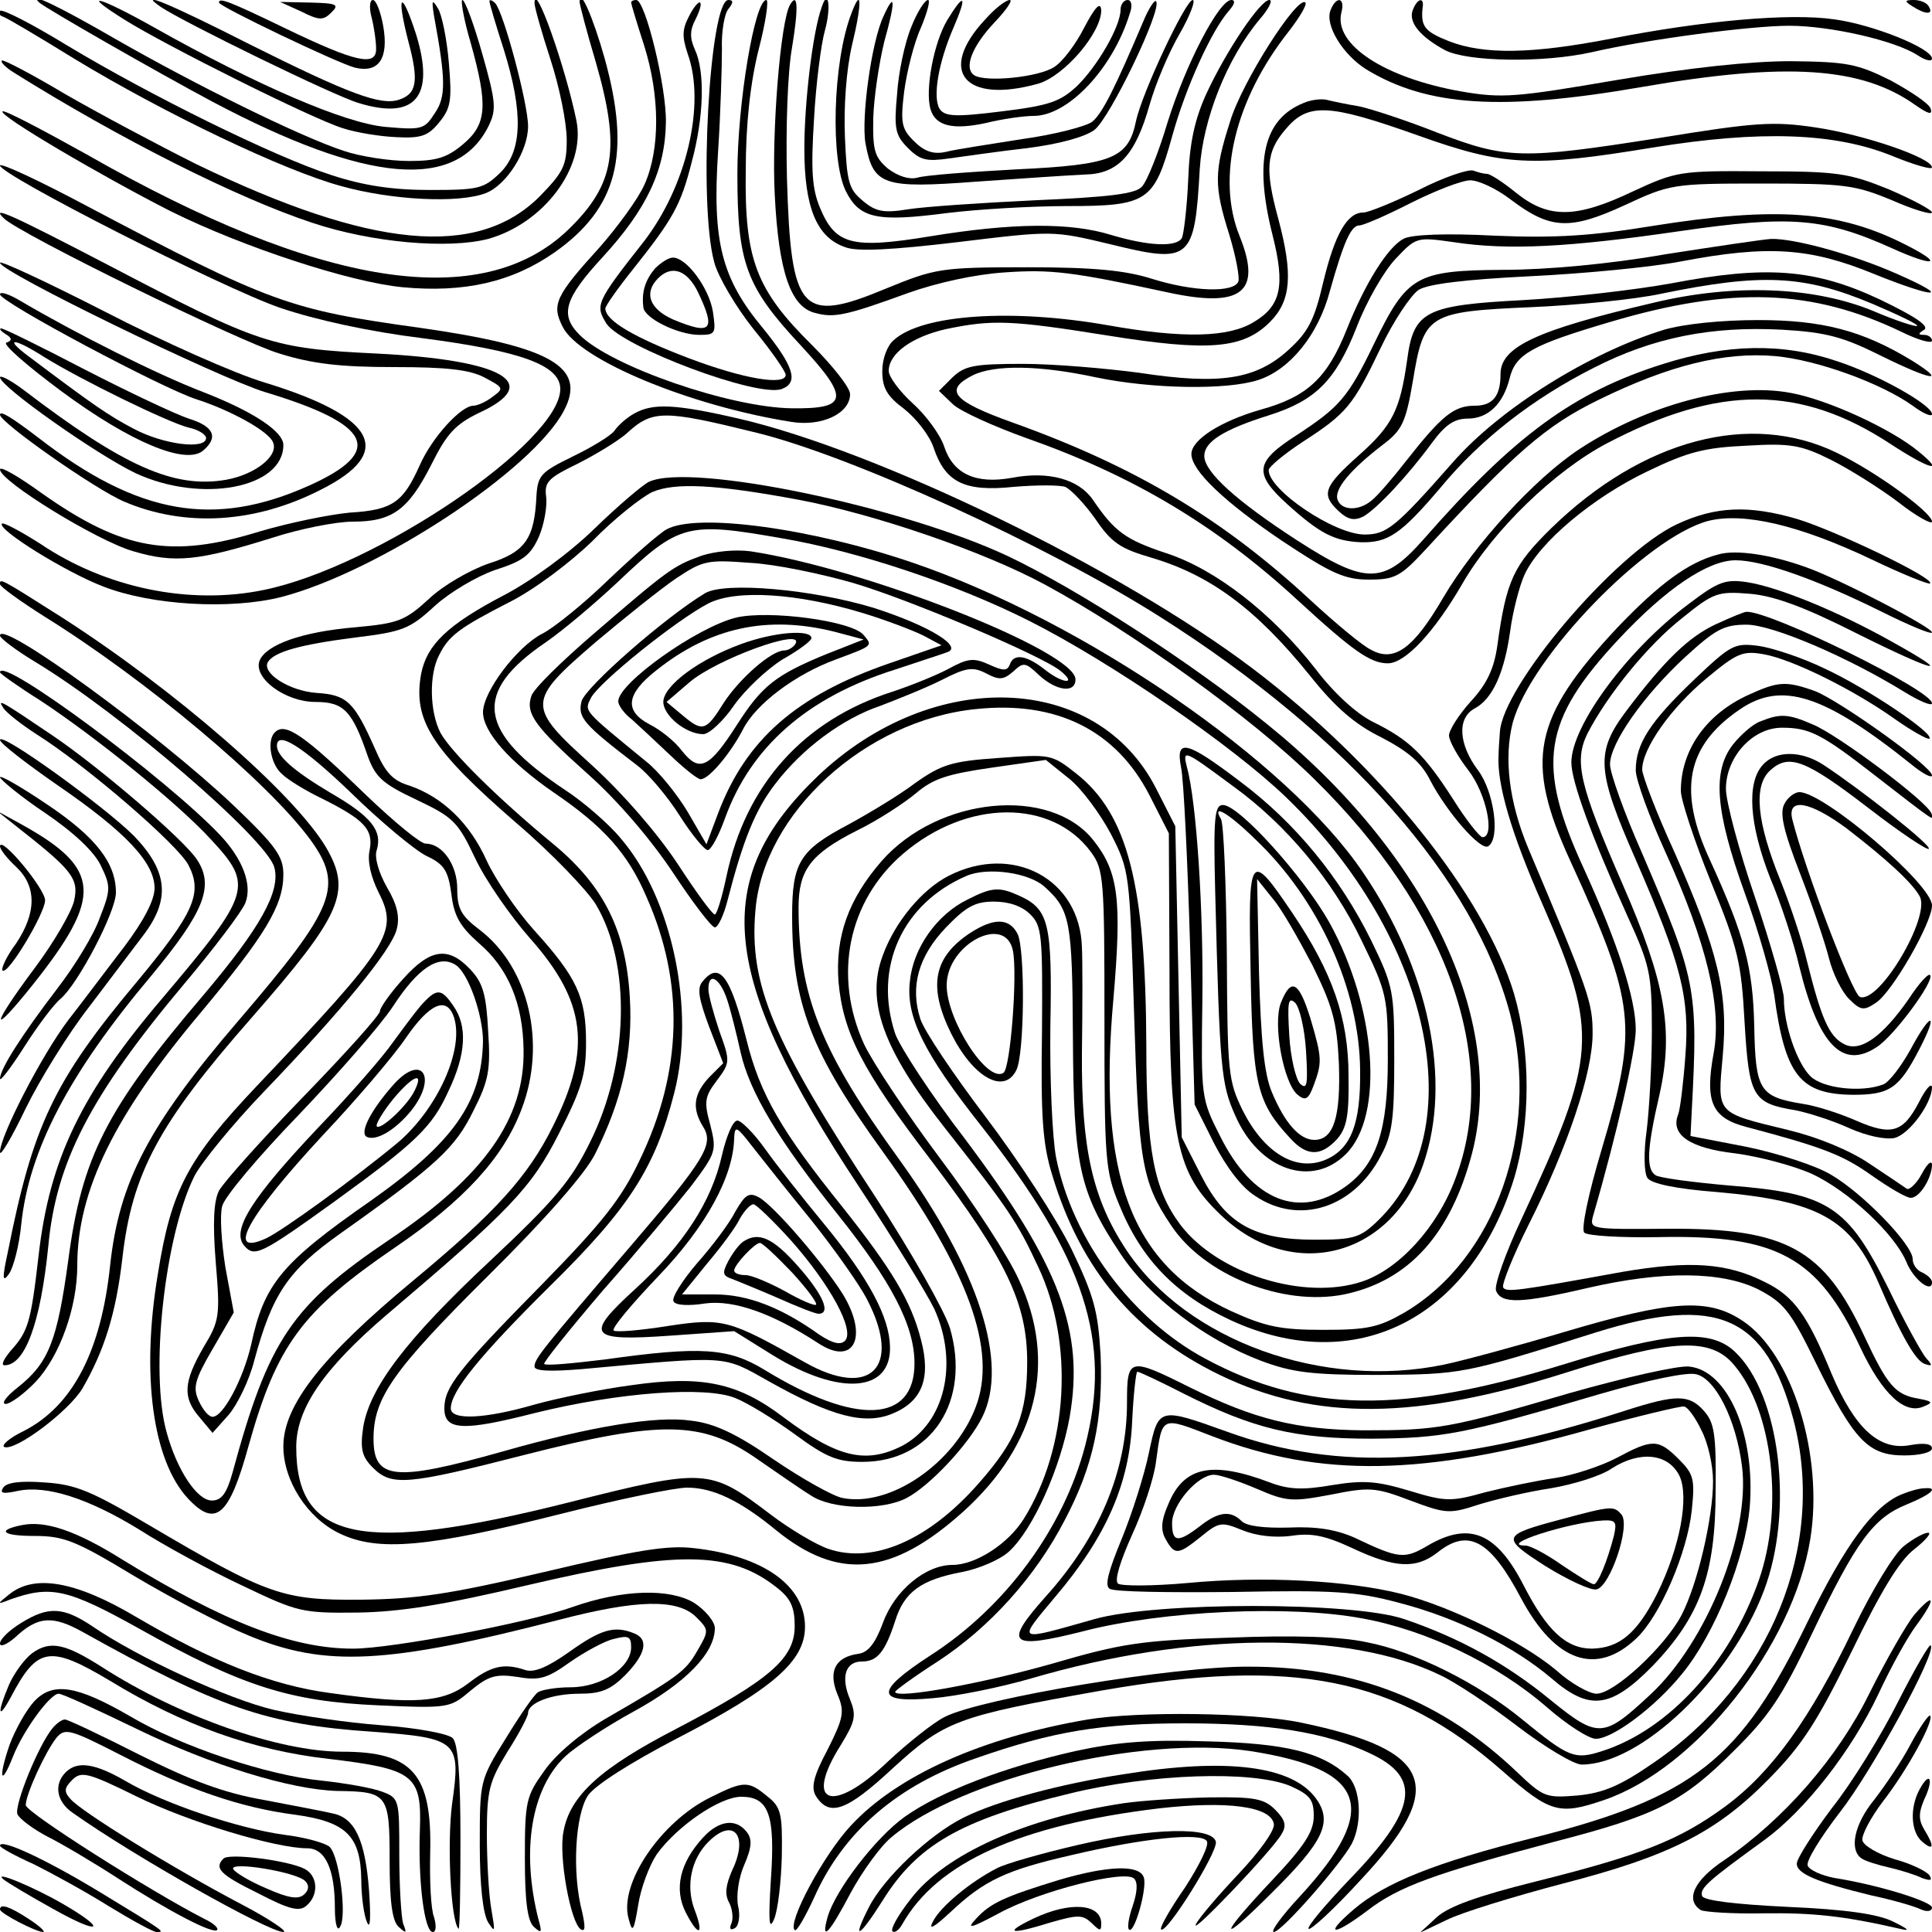 <?xml version="1.0" standalone="no"?>
<!DOCTYPE svg PUBLIC "-//W3C//DTD SVG 20010904//EN"
 "http://www.w3.org/TR/2001/REC-SVG-20010904/DTD/svg10.dtd">
<svg version="1.0" xmlns="http://www.w3.org/2000/svg"
 width="300pt" height="300pt" viewBox="0 0 300 300"
 preserveAspectRatio="xMidYMid meet">
<g transform="translate(0,300) scale(0.1,-0.1)"
fill="#000000" stroke="none">
<path d="M61 2996 c10 -9 181 -107 269 -154 240 -127 379 -139 429 -37 12 25
11 37 -10 111 -13 46 -27 84 -31 84 -3 0 2 -30 13 -67 27 -97 25 -126 -12
-157 -25 -21 -41 -26 -84 -26 -30 0 -76 7 -102 16 -67 22 -229 102 -353 173
-88 51 -138 75 -119 57z"/>
<path d="M194 2969 c64 -40 290 -153 338 -168 21 -7 59 -13 84 -14 38 -2 49 2
66 23 18 22 20 34 15 92 -3 37 -11 76 -17 85 -9 15 -10 13 -6 -12 18 -98 19
-125 1 -151 -16 -25 -20 -26 -77 -21 -63 6 -198 64 -358 154 -87 49 -118 57
-46 12z"/>
<path d="M250 2989 c36 -24 269 -138 307 -149 88 -27 119 10 89 107 -23 71
-31 63 -12 -11 17 -63 13 -82 -15 -91 -28 -9 -77 9 -231 86 -124 63 -177 85
-138 58z"/>
<path d="M340 2996 c0 -6 184 -94 211 -101 37 -9 53 14 44 65 -4 22 -11 40
-16 40 -5 0 -6 -12 -2 -27 4 -16 7 -37 7 -48 1 -29 -31 -22 -141 31 -89 43
-103 48 -103 40z"/>
<path d="M468 2982 c28 -14 34 -14 47 -1 12 12 8 14 -33 15 l-47 1 33 -15z"/>
<path d="M760 2998 c0 -3 10 -37 22 -74 31 -99 29 -158 -5 -192 -26 -25 -33
-27 -110 -27 -58 0 -103 7 -152 23 -90 29 -282 124 -410 201 -54 33 -102 58
-105 54 -3 -3 -1 -7 5 -9 6 -2 55 -31 110 -65 140 -85 326 -174 415 -198 79
-22 182 -27 224 -11 32 12 66 65 66 104 0 35 -38 177 -51 191 -5 5 -9 6 -9 3z"/>
<path d="M830 2995 c0 -6 11 -45 25 -88 14 -43 25 -98 25 -124 0 -40 -5 -50
-42 -88 -97 -97 -262 -81 -533 50 -60 30 -152 79 -204 109 -52 31 -96 54 -98
52 -3 -2 6 -11 19 -19 163 -102 345 -194 463 -233 93 -31 211 -41 273 -25 86
24 152 111 137 184 -17 83 -65 219 -65 182z"/>
<path d="M900 2997 c0 -4 11 -46 25 -93 39 -135 30 -190 -42 -260 -134 -130
-386 -91 -748 116 -70 39 -129 70 -131 67 -7 -6 153 -100 261 -155 113 -56
278 -110 360 -118 96 -9 170 8 236 54 98 69 119 152 78 301 -18 64 -39 112
-39 88z"/>
<path d="M980 2996 c0 -2 9 -32 20 -66 25 -79 25 -162 1 -216 -10 -23 -42 -66
-69 -97 -70 -77 -76 -90 -58 -125 26 -51 197 -122 354 -147 48 -8 92 13 92 43
0 10 -27 44 -59 76 -87 86 -105 133 -103 271 0 72 7 136 20 188 11 42 16 77
12 77 -18 0 -45 -160 -45 -270 0 -139 13 -175 99 -267 76 -82 73 -98 -14 -97
-96 1 -281 65 -330 114 -31 31 -24 56 36 121 68 74 97 135 98 209 1 55 -32
190 -46 190 -5 0 -8 -2 -8 -4z"/>
<path d="M1070 2975 c-11 -21 -11 -32 -2 -59 28 -78 -2 -206 -69 -292 -74 -94
-75 -98 -57 -127 25 -36 235 -115 272 -101 27 10 18 36 -29 94 -65 78 -79 135
-70 274 4 61 6 133 6 160 -1 27 4 55 10 62 8 10 8 14 0 14 -29 0 -47 -315 -22
-407 6 -23 34 -70 61 -104 28 -34 50 -66 50 -71 0 -17 -64 -7 -151 26 -84 32
-129 58 -129 77 0 4 19 31 43 61 62 78 74 99 91 166 19 70 21 141 5 175 -8 18
-8 30 1 47 6 12 10 24 7 26 -2 2 -10 -7 -17 -21z"/>
<path d="M1227 2993 c-15 -24 -29 -199 -24 -295 6 -121 25 -175 63 -184 29 -8
48 -4 144 31 45 16 104 29 150 32 72 5 105 1 253 -31 115 -25 147 0 112 87
-37 91 -7 213 76 318 17 22 29 42 26 45 -12 12 -99 -124 -117 -185 -25 -78
-25 -100 -1 -176 10 -33 16 -65 14 -72 -7 -18 -70 -16 -134 4 -41 13 -89 18
-194 18 -135 0 -143 -2 -219 -33 -132 -55 -148 -38 -154 171 -2 78 1 166 8
204 10 61 9 86 -3 66z"/>
<path d="M1276 2989 c-14 -38 -27 -148 -27 -220 0 -91 19 -138 64 -153 18 -7
73 -4 174 8 148 18 148 18 236 -3 126 -31 132 -26 140 117 5 77 42 171 93 232
14 16 21 30 15 30 -14 0 -67 -79 -98 -146 -18 -40 -26 -76 -28 -134 -2 -44 -7
-85 -10 -90 -9 -14 -52 -12 -109 5 -64 20 -154 19 -282 -2 -122 -20 -147 -13
-171 45 -12 29 -14 58 -9 137 3 55 11 117 17 138 10 36 5 67 -5 36z"/>
<path d="M1322 2979 c-29 -75 -33 -229 -8 -277 21 -41 48 -47 155 -33 48 6
133 11 188 11 125 0 135 7 163 108 21 76 61 164 88 195 9 10 11 17 4 17 -19 0
-71 -100 -99 -190 -14 -47 -32 -92 -40 -100 -10 -11 -50 -16 -166 -21 -84 -4
-172 -10 -197 -14 -37 -6 -50 -4 -70 13 -22 18 -25 29 -28 99 -2 47 2 104 11
143 16 66 15 92 -1 49z"/>
<path d="M1372 2975 c-19 -40 -35 -159 -28 -198 12 -65 27 -70 173 -59 70 5
146 10 168 11 51 1 78 30 100 108 9 32 30 82 47 111 16 28 25 52 20 52 -11 0
-79 -145 -88 -188 -12 -58 -37 -68 -186 -75 -73 -4 -142 -9 -154 -13 -12 -3
-29 2 -45 14 -21 18 -24 28 -23 79 1 32 9 85 17 118 18 64 17 80 -1 40z"/>
<path d="M1415 2958 c-10 -24 -20 -71 -22 -104 -5 -54 -3 -64 17 -84 19 -19
29 -21 64 -16 22 3 77 11 121 16 48 6 89 17 104 28 24 17 107 190 96 200 -2 3
-12 -12 -20 -32 -43 -101 -63 -142 -79 -155 -9 -7 -58 -20 -109 -27 -50 -8
-104 -16 -119 -20 -19 -4 -33 1 -49 17 -19 19 -21 28 -15 77 4 30 15 75 26 99
10 24 15 43 11 43 -5 0 -17 -19 -26 -42z"/>
<path d="M1471 2969 c-21 -35 -35 -109 -26 -139 8 -26 35 -32 86 -21 24 6 58
11 74 11 54 0 123 74 149 158 5 13 3 22 -3 22 -6 0 -11 -7 -11 -15 0 -26 -36
-88 -68 -119 -26 -24 -43 -30 -117 -39 -72 -9 -88 -8 -96 4 -11 18 -2 72 22
127 21 49 17 55 -10 11z"/>
<path d="M1530 2970 c-75 -80 -33 -132 82 -100 41 12 98 79 98 114 -1 14 -9 6
-26 -26 -13 -26 -34 -54 -47 -62 -24 -16 -106 -24 -124 -13 -17 11 -4 45 32
83 18 19 28 34 23 34 -6 0 -23 -13 -38 -30z"/>
<path d="M2066 2984 c-9 -23 19 -69 56 -92 94 -57 209 -65 428 -27 225 39 341
31 424 -28 20 -14 27 -16 24 -6 -2 8 -31 27 -62 44 -52 26 -68 29 -155 30 -62
0 -157 -10 -269 -29 -158 -27 -179 -29 -243 -18 -119 21 -199 73 -186 123 6
23 -8 26 -17 3z"/>
<path d="M2194 2985 c-8 -19 11 -42 50 -63 35 -18 152 -20 228 -3 86 20 247
41 306 41 64 0 165 -23 200 -46 12 -8 22 -10 22 -5 0 16 -92 53 -152 61 -69
10 -203 -2 -346 -30 -124 -24 -198 -25 -252 -4 -38 15 -44 23 -41 52 3 17 -8
15 -15 -3z"/>
<path d="M2970 2990 c20 -13 33 -13 25 0 -3 6 -14 10 -23 10 -15 0 -15 -2 -2
-10z"/>
<path d="M2024 2840 c-62 -25 -77 -90 -48 -205 20 -79 13 -110 -29 -135 -39
-24 -109 -26 -227 -5 -148 26 -288 17 -332 -23 -10 -8 -18 -29 -18 -48 0 -26
7 -39 34 -59 19 -15 40 -42 46 -61 18 -53 48 -68 124 -60 35 3 71 3 80 0 9 -4
30 -26 47 -50 25 -37 39 -46 87 -60 91 -27 162 -79 246 -183 39 -49 70 -76
111 -96 42 -22 62 -39 76 -67 25 -48 78 -110 90 -102 19 12 9 85 -16 118 -30
40 -33 81 -5 96 28 15 46 56 55 120 4 30 14 69 22 87 23 51 107 121 191 161
64 31 90 37 155 40 67 4 84 1 130 -22 28 -14 76 -44 105 -66 28 -22 52 -35 52
-30 0 14 -86 77 -148 107 -134 65 -301 21 -443 -117 -59 -58 -70 -81 -84 -183
-5 -35 -16 -59 -41 -86 -19 -21 -34 -45 -34 -53 0 -8 13 -32 30 -54 28 -36 42
-104 22 -104 -4 0 -25 26 -45 58 -45 70 -68 93 -125 121 -26 13 -61 45 -89 82
-67 86 -155 155 -232 180 -63 21 -80 33 -114 83 -22 32 -69 45 -126 34 -56
-10 -91 6 -105 49 -6 18 -28 48 -48 66 -21 19 -38 42 -38 51 0 27 36 53 89 65
72 15 101 14 251 -10 156 -25 210 -21 252 21 33 33 36 74 13 160 -21 77 -19
104 11 139 35 42 67 40 205 -9 134 -48 178 -50 366 -19 167 27 282 23 371 -13
34 -14 62 -22 62 -18 0 15 -106 51 -180 62 -66 10 -95 8 -242 -16 -216 -34
-239 -33 -346 8 -48 19 -103 37 -122 41 -19 3 -42 8 -50 10 -8 2 -25 0 -36 -5z"/>
<path d="M0 2743 c1 -15 345 -190 435 -221 56 -19 139 -37 220 -47 154 -20
215 -42 215 -79 0 -82 -285 -276 -460 -312 -116 -24 -246 3 -348 72 -30 19
-56 33 -59 31 -8 -9 100 -76 158 -98 75 -29 197 -36 276 -16 150 39 391 197
439 290 35 67 -20 99 -224 128 -203 28 -233 39 -515 188 -75 40 -137 69 -137
64z"/>
<path d="M2203 2705 c-39 -19 -78 -35 -86 -35 -25 0 -44 -33 -62 -107 -14 -60
-23 -78 -55 -107 -50 -45 -105 -54 -230 -35 -52 7 -134 14 -182 14 -76 0 -90
-3 -109 -21 l-21 -21 22 -21 c12 -11 63 -34 113 -52 165 -58 295 -135 422
-252 86 -79 113 -98 140 -98 27 0 72 48 116 124 48 83 143 175 225 218 174 91
300 90 439 -1 61 -40 87 -47 44 -12 -42 35 -142 81 -199 91 -91 17 -223 -19
-327 -87 -70 -46 -163 -148 -212 -231 -46 -79 -76 -101 -112 -81 -13 6 -55 41
-94 77 -137 127 -273 208 -463 276 -92 33 -107 50 -62 73 34 17 104 16 192 -3
87 -18 203 -20 252 -4 49 16 93 70 111 138 22 78 33 102 46 102 6 0 43 16 80
35 38 19 79 35 92 35 13 0 41 -13 63 -30 61 -46 91 -48 176 -9 71 33 75 34
213 34 129 0 145 -2 203 -26 34 -15 62 -23 62 -19 0 4 -30 20 -67 36 -62 25
-79 28 -198 28 -126 1 -132 0 -199 -31 -88 -42 -131 -43 -181 -3 -21 17 -41
30 -46 30 -4 0 -13 2 -21 5 -7 3 -46 -10 -85 -30z"/>
<path d="M6 2661 c24 -24 367 -192 428 -210 51 -16 95 -21 178 -21 81 0 117
-4 140 -16 30 -16 31 -17 13 -30 -10 -8 -24 -14 -30 -14 -19 0 -64 -49 -83
-92 -26 -58 -42 -70 -109 -74 -32 -3 -95 -16 -139 -29 -139 -43 -214 -29 -339
59 -36 26 -65 43 -65 37 0 -18 151 -111 207 -127 64 -19 101 -15 216 21 43 14
99 25 125 25 61 0 86 18 122 89 24 48 37 62 74 80 100 46 38 82 -159 92 -164
8 -181 14 -420 139 -146 76 -181 92 -159 71z"/>
<path d="M2565 2649 c-92 -15 -149 -19 -243 -15 -76 4 -131 2 -143 -5 -24 -13
-59 -68 -88 -141 -30 -75 -61 -104 -133 -124 -63 -18 -108 -47 -108 -69 0 -26
52 -75 141 -135 77 -51 97 -60 135 -60 40 0 49 5 87 46 138 150 187 193 269
233 110 54 196 75 275 68 65 -6 164 -42 213 -77 16 -12 30 -18 30 -13 0 14
-83 61 -147 82 -85 29 -172 27 -270 -4 -140 -44 -232 -112 -373 -273 -62 -70
-89 -70 -196 -1 -94 61 -144 106 -144 131 0 22 30 41 100 63 73 23 104 54 137
138 15 39 42 86 60 105 32 34 33 34 90 26 85 -13 179 -8 351 17 172 25 225 21
331 -27 64 -29 81 -25 22 5 -105 54 -202 61 -396 30z"/>
<path d="M2585 2605 c-85 -15 -184 -24 -251 -24 -135 -1 -149 -9 -200 -114
-41 -85 -54 -99 -121 -143 -64 -41 -67 -59 -14 -107 51 -46 73 -57 114 -59 42
-1 62 12 124 85 62 75 143 138 238 186 92 47 183 65 293 59 68 -4 94 -11 154
-41 77 -38 103 -42 47 -7 -77 47 -140 63 -239 63 -57 0 -115 -6 -146 -15 -117
-36 -256 -123 -329 -207 -88 -100 -102 -111 -136 -111 -47 0 -149 69 -149 100
0 5 24 25 53 44 68 44 78 56 121 146 20 42 47 82 59 90 15 9 71 16 172 21 83
4 188 14 235 23 136 26 201 21 299 -19 96 -39 125 -39 36 0 -68 30 -159 55
-195 54 -14 -1 -88 -12 -165 -24z"/>
<path d="M0 2592 c0 -14 340 -179 412 -201 166 -50 186 -92 68 -145 -147 -66
-265 -46 -420 74 -42 32 -60 43 -60 36 0 -12 148 -116 193 -135 94 -40 203
-34 306 19 115 58 85 113 -88 166 -47 14 -159 64 -248 110 -90 46 -163 80
-163 76z"/>
<path d="M1017 2583 c-15 -18 -21 -36 -18 -60 1 -17 54 -43 87 -43 25 0 26 2
21 36 -6 37 -41 84 -62 84 -7 0 -19 -8 -28 -17z m67 -37 c28 -59 21 -67 -39
-42 -36 16 -46 41 -23 64 21 21 45 13 62 -22z"/>
<path d="M2595 2560 c-55 -10 -158 -22 -230 -26 -152 -8 -170 -17 -180 -93
-11 -77 -22 -101 -75 -148 -55 -49 -59 -61 -31 -87 14 -13 24 -15 38 -8 21 12
69 63 107 115 20 27 34 37 55 37 32 0 55 23 65 62 9 38 34 52 156 88 189 56
314 51 452 -15 26 -13 48 -19 48 -14 0 5 -6 9 -12 9 -10 0 -10 2 0 8 8 6 -15
21 -69 47 -102 48 -177 53 -324 25z m313 -32 c40 -17 71 -32 69 -34 -2 -2 -33
8 -68 23 -92 38 -216 43 -341 13 -184 -43 -238 -69 -238 -111 0 -34 -12 -49
-40 -49 -32 0 -51 -15 -106 -85 -21 -27 -45 -55 -54 -62 -20 -17 -47 -16 -53
1 -6 16 20 47 71 86 29 22 35 34 46 99 17 103 23 107 183 114 70 3 162 12 203
21 156 32 221 29 328 -16z"/>
<path d="M0 2543 c0 -12 254 -147 305 -163 53 -17 113 -50 119 -67 9 -21 -28
-50 -73 -58 -81 -14 -159 21 -315 140 -20 15 -36 23 -36 19 1 -15 152 -121
211 -149 102 -47 229 -23 229 44 0 21 -47 52 -124 82 -73 28 -196 90 -283 141
-18 11 -33 16 -33 11z"/>
<path d="M9 2481 c10 -6 10 -10 1 -13 -7 -2 32 -36 86 -76 107 -79 192 -114
219 -92 25 21 17 38 -22 50 -21 7 -93 41 -161 76 -67 35 -126 64 -130 64 -4 0
-1 -4 7 -9z m59 -35 c56 -35 193 -102 225 -110 15 -3 27 -11 27 -16 0 -19 -67
-10 -112 14 -40 21 -63 37 -164 113 -39 29 -23 29 24 -1z"/>
<path d="M985 2358 c-11 -6 -25 -18 -31 -27 -6 -8 -36 -26 -65 -40 -49 -24
-54 -29 -56 -61 -3 -66 -17 -87 -74 -105 -29 -10 -71 -34 -93 -55 -37 -34 -48
-38 -114 -44 -83 -7 -139 -27 -149 -52 -10 -27 40 -64 87 -64 44 0 57 -14 81
-84 12 -33 23 -43 76 -68 57 -27 64 -34 91 -91 16 -34 55 -90 85 -124 87 -98
96 -171 36 -291 -39 -79 -89 -134 -218 -241 -141 -117 -201 -193 -201 -257 0
-53 37 -111 87 -135 60 -29 137 -22 347 31 87 22 174 40 193 40 40 0 82 -20
138 -66 97 -79 180 -71 291 29 115 104 146 232 86 360 -16 36 -71 120 -122
188 -51 68 -104 148 -118 177 -49 107 -25 223 60 296 99 85 231 86 292 3 20
-27 21 -42 21 -260 0 -218 1 -235 23 -288 34 -84 87 -139 173 -179 193 -89
372 1 440 220 26 86 26 198 0 287 -46 153 -208 355 -406 505 -205 155 -582
338 -798 388 -100 23 -133 24 -162 8z m190 -30 c147 -36 453 -176 625 -285
294 -186 490 -409 545 -618 47 -182 -23 -380 -164 -463 -40 -23 -57 -27 -126
-27 -67 0 -90 5 -143 29 -156 72 -208 211 -183 486 13 152 8 196 -31 245 -67
85 -241 68 -329 -32 -52 -60 -72 -117 -67 -187 7 -79 36 -137 144 -278 117
-155 149 -222 149 -313 0 -80 -16 -121 -75 -188 -78 -89 -164 -126 -234 -102
-20 7 -60 31 -89 53 -95 72 -100 73 -314 19 -322 -81 -423 -60 -423 86 0 60
43 122 140 205 192 163 225 197 268 282 35 69 42 91 42 141 0 71 -14 101 -81
175 -27 30 -60 79 -73 107 -26 58 -68 99 -120 117 -27 8 -38 21 -54 58 -32 72
-43 83 -90 86 -43 3 -86 31 -76 48 10 16 50 27 135 38 74 9 85 13 124 49 23
21 65 46 94 56 44 14 55 23 68 52 8 19 13 47 11 62 -3 23 4 29 49 51 28 14 62
35 75 46 41 38 57 38 203 2z"/>
<path d="M1008 2252 c-9 -4 -48 -37 -85 -73 -39 -38 -98 -81 -140 -103 -88
-46 -120 -77 -129 -122 -13 -72 15 -117 149 -233 55 -47 109 -104 122 -125 55
-92 52 -248 -9 -370 -29 -59 -54 -89 -153 -182 -133 -124 -189 -199 -199 -260
-5 -34 -2 -46 15 -63 29 -29 53 -27 236 20 212 54 275 53 360 -6 32 -22 69
-48 84 -57 32 -22 111 -24 149 -4 36 19 96 83 117 125 42 84 -5 229 -129 401
-121 167 -156 254 -156 391 0 58 19 83 90 119 33 16 74 43 92 58 27 23 49 30
118 40 l84 12 36 -29 c19 -15 48 -54 65 -86 29 -57 29 -59 36 -279 7 -230 12
-261 57 -328 51 -78 174 -127 269 -108 101 21 166 94 199 220 53 207 -71 466
-319 666 -117 95 -292 208 -401 260 -163 77 -492 146 -558 116z m232 -28 c117
-22 287 -80 383 -132 135 -73 323 -208 418 -302 207 -203 289 -435 219 -620
-28 -76 -88 -141 -145 -160 -90 -30 -224 12 -282 88 -41 55 -53 115 -53 280
-1 249 -29 358 -109 421 -38 30 -40 30 -121 24 -72 -5 -88 -10 -129 -39 -25
-19 -72 -47 -103 -64 -76 -40 -88 -59 -88 -142 0 -136 29 -212 142 -368 132
-183 177 -307 143 -395 -33 -87 -133 -156 -207 -141 -15 3 -63 30 -107 60 -58
40 -92 56 -128 60 -53 8 -156 -9 -293 -48 -167 -47 -200 -44 -200 20 0 63 30
106 177 252 90 89 152 160 167 190 42 84 59 158 54 243 -6 104 -40 172 -116
236 -90 74 -162 146 -178 175 -17 33 -18 91 -2 121 15 30 31 42 109 82 38 19
94 61 129 95 33 34 76 68 93 76 35 15 98 12 227 -12z"/>
<path d="M1035 2178 c-11 -6 -51 -41 -90 -78 -38 -37 -85 -75 -103 -84 -39
-20 -92 -90 -92 -122 0 -30 41 -77 109 -124 78 -53 116 -95 145 -163 59 -133
56 -271 -11 -409 -28 -59 -57 -96 -152 -193 -130 -132 -151 -159 -151 -192 0
-34 28 -36 141 -7 130 32 265 42 311 23 18 -7 59 -32 92 -56 49 -36 66 -43
105 -43 108 0 169 95 136 208 -9 28 -60 118 -116 204 -159 242 -196 329 -186
444 12 151 171 296 343 313 125 13 217 -33 269 -134 l30 -59 1 -215 c0 -262
11 -312 79 -377 110 -106 265 -67 315 78 45 129 9 303 -94 454 -117 173 -432
389 -698 480 -158 54 -336 78 -383 52z m180 -14 c117 -20 270 -71 383 -128
127 -64 316 -194 399 -274 225 -217 290 -516 142 -658 -27 -26 -37 -29 -97
-29 -95 0 -138 24 -177 100 l-30 59 -5 241 -5 242 -30 59 c-92 180 -346 189
-525 19 -168 -161 -153 -310 64 -638 54 -82 106 -167 117 -190 38 -84 16 -177
-50 -212 -57 -29 -101 -18 -184 44 -71 54 -127 66 -237 50 -46 -6 -114 -20
-150 -30 -76 -22 -130 -25 -130 -6 0 26 43 80 153 189 124 122 164 184 194
301 33 129 -3 302 -83 395 -18 22 -57 56 -86 75 -137 91 -145 152 -30 230 26
18 76 60 112 94 95 90 107 93 255 67z"/>
<path d="M1089 2137 c-44 -16 -52 -22 -167 -121 -50 -43 -94 -86 -97 -97 -9
-27 5 -47 89 -122 46 -41 97 -101 131 -152 31 -47 60 -85 65 -85 5 0 14 19 20
43 24 93 43 140 74 180 42 55 104 101 163 121 26 10 69 27 95 40 39 20 49 21
70 10 19 -10 26 -10 41 3 16 15 19 15 40 -5 27 -25 57 -29 57 -7 0 44 -326
172 -505 199 -23 3 -55 0 -76 -7z m235 -42 c86 -25 296 -114 323 -137 26 -21
4 -20 -23 1 -30 24 -50 27 -56 9 -4 -10 -10 -10 -32 0 -24 11 -33 10 -64 -7
-21 -11 -59 -26 -86 -35 -138 -44 -228 -144 -258 -287 -7 -33 -15 -59 -18 -59
-4 0 -30 36 -58 79 -32 48 -83 107 -132 152 -103 93 -103 99 5 192 44 37 100
82 125 99 42 28 49 29 115 24 39 -2 110 -17 159 -31z"/>
<path d="M1095 2079 c-63 -38 -186 -146 -192 -168 -6 -25 2 -35 87 -100 17
-13 46 -47 65 -77 19 -30 39 -54 44 -54 5 0 17 22 27 50 40 110 127 187 263
230 36 12 73 24 81 27 27 8 -26 41 -113 69 -95 29 -231 41 -262 23z m245 -31
c36 -11 78 -27 94 -35 l28 -15 -81 -28 c-145 -50 -223 -119 -266 -233 l-18
-48 -29 50 c-16 27 -45 63 -64 78 -100 82 -97 78 -86 100 14 25 132 120 182
146 43 22 138 16 240 -15z"/>
<path d="M1143 2041 c-61 -15 -183 -102 -183 -130 0 -6 9 -19 21 -28 11 -10
38 -35 59 -55 22 -21 43 -38 48 -38 13 0 47 41 66 78 20 39 81 85 144 108 59
22 57 21 43 38 -18 22 -147 39 -198 27z m153 -22 l45 -12 -56 -22 c-81 -33
-102 -50 -141 -111 -43 -67 -58 -74 -85 -40 -11 15 -34 33 -50 41 -40 21 -37
47 10 84 84 67 173 86 277 60z"/>
<path d="M1151 2000 c-66 -24 -121 -65 -121 -90 0 -21 35 -50 62 -50 9 0 31
20 48 45 17 24 51 56 75 71 25 14 45 29 45 33 0 14 -57 10 -109 -9z m84 0 c-3
-5 -11 -10 -17 -10 -20 0 -69 -43 -94 -81 -28 -45 -33 -46 -65 -19 l-24 20 35
30 c41 36 181 87 165 60z"/>
<path d="M1834 1808 c4 -18 10 -143 14 -278 l7 -245 30 -60 c19 -37 43 -69 64
-82 68 -46 153 -19 195 62 18 33 21 58 21 150 0 106 -1 113 -36 185 -48 97
-117 182 -204 247 -83 63 -100 67 -91 21z m81 -29 c83 -60 155 -147 199 -239
40 -82 41 -88 41 -185 0 -110 -17 -162 -65 -197 -72 -52 -145 -23 -195 77 -30
59 -30 61 -28 210 2 141 -9 310 -24 364 -7 28 -5 27 72 -30z"/>
<path d="M1887 1613 c7 -273 9 -296 31 -345 37 -85 119 -113 172 -60 60 60 47
228 -26 360 -40 71 -140 182 -165 182 -13 0 -15 -19 -12 -137z m62 84 c99 -94
162 -233 163 -359 1 -83 -14 -122 -54 -139 -46 -19 -95 11 -128 76 -23 47 -24
58 -25 245 -1 108 -5 201 -9 208 -15 25 11 10 53 -31z"/>
<path d="M1942 1489 c3 -173 10 -201 61 -256 26 -29 48 -29 73 -2 15 17 19 36
18 98 0 90 -25 161 -87 253 -67 99 -69 95 -65 -93z m96 12 c31 -63 38 -87 41
-152 3 -83 -8 -119 -38 -119 -23 0 -46 26 -66 74 -12 28 -17 80 -20 185 l-3
146 24 -30 c14 -16 41 -64 62 -104z"/>
<path d="M1989 1443 c-13 -33 4 -125 26 -143 12 -10 17 -7 25 15 13 35 13 42
-5 103 -18 58 -30 65 -46 25z m39 -75 c3 -51 2 -61 -9 -51 -7 7 -15 41 -17 75
-3 51 -2 61 9 51 7 -7 15 -41 17 -75z"/>
<path d="M1091 1476 c-9 -10 -6 -27 10 -70 l22 -57 -22 -22 c-24 -26 -27 -48
-9 -77 17 -27 2 -51 -112 -184 -139 -162 -150 -176 -150 -188 0 -7 24 -8 73
-4 231 21 218 22 291 -19 98 -55 149 -68 192 -50 46 19 60 55 44 115 -15 59
-45 109 -122 206 -95 118 -128 175 -149 260 -25 99 -42 122 -68 90z m38 -28
c6 -18 15 -55 21 -82 14 -62 59 -137 151 -252 83 -104 119 -172 119 -231 0
-93 -91 -97 -233 -10 -56 34 -98 37 -248 16 -49 -6 -91 -10 -94 -7 -2 2 39 53
91 114 53 60 114 133 137 162 39 52 40 55 30 95 -10 36 -9 44 10 69 21 28 21
30 4 77 -9 27 -17 56 -17 65 0 28 18 17 29 -16z"/>
<path d="M1121 1206 c-16 -72 -60 -139 -134 -207 -80 -73 -74 -82 54 -73 l99
7 61 -38 c103 -63 183 -57 181 14 -1 46 -33 106 -102 190 -33 40 -75 93 -92
117 -17 24 -37 44 -43 44 -7 0 -17 -24 -24 -54z m139 -101 c35 -44 75 -100 87
-124 54 -105 4 -154 -98 -96 -117 66 -126 69 -212 56 -44 -7 -81 -10 -84 -7
-4 3 28 41 69 84 75 78 117 156 118 215 1 20 4 18 28 -13 15 -19 56 -71 92
-115z"/>
<path d="M1142 1119 c-9 -18 -36 -54 -60 -81 -23 -27 -40 -54 -36 -59 3 -6 24
-7 49 -3 44 6 104 -15 176 -62 55 -36 78 10 38 76 -30 48 -108 139 -131 151
-15 8 -21 4 -36 -22z m87 -46 c60 -68 99 -139 83 -155 -7 -7 -19 -4 -39 9 -60
43 -112 63 -163 63 l-51 0 39 48 c22 26 45 57 51 70 7 12 16 22 21 22 4 0 31
-26 59 -57z"/>
<path d="M1154 1072 c-6 -4 -16 -17 -23 -30 -10 -19 -9 -23 6 -28 10 -4 42
-17 72 -30 29 -13 57 -24 62 -24 20 0 7 30 -32 74 -39 44 -61 54 -85 38z m76
-48 c23 -25 40 -48 37 -50 -2 -2 -24 7 -48 21 -24 13 -52 25 -61 25 -10 0 -18
3 -18 7 0 9 32 43 40 43 4 0 26 -21 50 -46z"/>
<path d="M2604 2186 c-96 -45 -271 -251 -275 -323 -1 -13 -2 -29 -2 -35 -3
-44 19 -121 69 -234 87 -199 84 -234 -33 -486 -25 -53 -43 -104 -40 -112 8
-21 39 -20 142 4 117 27 208 26 265 -2 40 -21 50 -33 90 -115 59 -120 81 -143
137 -143 25 0 43 5 43 11 0 7 -12 9 -34 5 -48 -9 -86 26 -122 111 -37 90 -58
120 -103 142 -59 30 -117 34 -222 16 -165 -30 -180 -32 -185 -24 -2 5 15 48
39 96 62 123 100 238 100 298 0 49 -5 63 -100 288 -30 72 -38 140 -24 195 28
102 207 287 303 313 55 14 142 -6 257 -61 46 -22 86 -38 88 -36 8 8 -147 82
-206 100 -75 22 -127 20 -187 -8z"/>
<path d="M2668 2139 c-47 -12 -93 -47 -157 -114 -131 -140 -144 -206 -73 -361
102 -223 106 -257 49 -449 -21 -70 -32 -124 -27 -129 5 -5 57 -8 115 -7 185 4
248 -31 314 -172 34 -72 69 -104 98 -91 15 6 14 8 -7 12 -37 6 -49 20 -85 97
-63 136 -122 168 -304 167 -123 -1 -123 -1 -117 21 37 127 66 256 66 288 0 48
-28 135 -81 251 -74 161 -64 229 55 356 73 78 138 122 181 122 42 0 126 -30
225 -79 44 -22 80 -37 80 -33 0 8 -144 83 -195 101 -55 20 -110 28 -137 20z"/>
<path d="M0 2093 c0 -4 32 -27 70 -51 156 -97 346 -256 412 -346 52 -72 39
-105 -111 -280 -140 -163 -186 -251 -200 -381 -14 -133 -58 -218 -134 -257
-23 -11 -36 -23 -30 -25 18 -6 100 56 121 91 34 59 52 116 62 202 15 132 56
209 201 374 140 160 155 195 116 263 -49 84 -237 247 -412 359 -96 61 -95 60
-95 51z"/>
<path d="M2622 2062 c-95 -71 -182 -189 -182 -246 0 -29 31 -114 86 -236 36
-79 39 -91 39 -180 0 -52 -4 -122 -8 -155 -5 -35 -4 -66 1 -74 6 -9 44 -17
108 -22 159 -14 208 -42 251 -141 35 -82 58 -122 72 -126 12 -4 12 -2 2 9 -7
8 -34 57 -59 109 -63 127 -93 147 -245 159 -58 5 -110 12 -116 16 -15 9 -14
40 6 126 22 99 9 174 -57 325 -68 156 -76 192 -55 235 31 60 94 138 148 180
48 39 55 41 104 37 37 -3 84 -20 165 -61 124 -62 156 -69 55 -13 -82 46 -174
84 -224 92 -34 5 -45 1 -91 -34z"/>
<path d="M2665 2031 c-43 -20 -80 -56 -139 -134 -49 -65 -47 -93 14 -232 71
-163 84 -214 77 -305 -3 -41 -8 -82 -11 -90 -13 -32 18 -53 89 -61 37 -5 90
-19 119 -32 57 -27 127 -92 146 -136 11 -28 40 -50 40 -32 0 5 -7 11 -15 15
-8 3 -15 12 -15 21 0 22 -77 102 -127 131 -23 14 -82 33 -130 43 l-88 17 2 40
c10 189 7 203 -78 401 -27 61 -49 123 -49 136 0 33 52 107 117 167 47 43 60
50 95 50 40 0 157 -50 246 -105 23 -14 42 -22 42 -17 0 20 -250 143 -288 142
-4 0 -25 -9 -47 -19z"/>
<path d="M0 2013 c0 -4 25 -23 55 -41 134 -81 360 -276 371 -319 10 -37 -22
-94 -110 -198 -151 -177 -189 -252 -210 -412 -17 -124 -30 -159 -78 -197 -18
-14 -27 -26 -19 -26 7 0 29 16 47 35 37 40 64 115 64 180 0 116 58 234 192
393 100 120 128 166 128 214 0 28 -11 44 -77 107 -117 111 -364 291 -363 264z"/>
<path d="M2630 1944 c-68 -65 -90 -99 -90 -140 0 -15 21 -72 46 -127 64 -141
88 -240 75 -312 -14 -76 -3 -101 51 -115 117 -31 149 -43 194 -75 27 -19 54
-35 61 -35 14 0 33 31 33 52 -1 7 -8 0 -16 -15 -8 -15 -19 -25 -23 -23 -4 3
-31 21 -58 39 -31 21 -80 41 -125 52 -115 28 -111 24 -103 115 9 97 -7 163
-75 317 -28 61 -50 119 -50 128 0 33 45 96 99 141 48 40 57 44 90 38 45 -8
141 -56 204 -101 27 -19 51 -32 53 -30 8 8 -98 79 -163 109 -35 17 -81 32
-102 35 -38 5 -43 2 -101 -53z"/>
<path d="M0 1956 c0 -2 28 -22 63 -44 85 -56 214 -160 265 -216 66 -71 62 -83
-75 -245 -127 -149 -176 -251 -193 -400 -12 -104 -16 -118 -43 -148 -11 -13
-16 -23 -10 -23 32 0 56 66 68 185 12 130 65 233 210 406 48 57 91 114 96 127
11 28 -4 68 -39 105 -83 88 -342 280 -342 253z"/>
<path d="M2715 1921 c-66 -30 -105 -86 -105 -149 0 -14 21 -78 47 -142 42
-103 47 -125 52 -218 7 -115 12 -125 79 -136 20 -4 58 -16 84 -28 27 -12 56
-18 70 -15 23 6 58 54 58 79 -1 7 -10 -3 -20 -23 -25 -48 -43 -53 -98 -29 -25
11 -62 23 -83 26 -67 11 -73 21 -75 120 -2 92 -15 141 -69 259 -50 108 -36
177 46 233 65 45 131 24 267 -85 17 -14 32 -22 32 -17 0 14 -145 117 -182 131
-45 16 -57 15 -103 -6z"/>
<path d="M5 1901 c4 -7 28 -26 53 -42 76 -48 220 -172 235 -203 22 -43 8 -74
-80 -180 -130 -155 -162 -224 -201 -421 -9 -41 -8 -47 2 -33 7 10 16 45 19 77
12 115 74 234 202 386 82 99 98 139 71 180 -20 31 -153 145 -226 194 -77 52
-85 57 -75 42z"/>
<path d="M2734 1880 c-12 -4 -31 -21 -43 -36 -32 -41 -28 -102 18 -230 22 -60
42 -132 46 -159 17 -125 40 -154 122 -155 58 0 72 10 104 72 30 58 17 57 -14
-1 -15 -27 -34 -52 -43 -55 -34 -13 -94 -6 -113 13 -21 21 -41 80 -41 120 0
13 -20 84 -45 158 -25 73 -45 149 -45 168 0 49 41 95 87 95 42 0 61 -9 143
-73 98 -76 94 -73 89 -60 -6 18 -145 122 -184 138 -39 17 -51 17 -81 5z"/>
<path d="M427 1863 c-13 -12 -7 -50 11 -65 9 -9 37 -26 62 -38 66 -33 80 -48
74 -80 -4 -17 2 -42 14 -66 31 -61 18 -82 -188 -299 -109 -115 -134 -162 -155
-294 -26 -156 -8 -289 47 -348 43 -46 64 -27 94 82 44 157 83 209 226 307 109
74 170 141 198 216 39 102 11 220 -65 278 -29 22 -35 33 -35 64 0 37 -23 70
-49 70 -8 0 -48 33 -90 73 -99 96 -128 116 -144 100z m118 -94 c46 -45 99 -89
117 -98 28 -13 34 -23 39 -60 4 -34 14 -50 42 -75 46 -39 69 -94 70 -166 2
-107 -61 -196 -207 -294 -153 -103 -189 -156 -245 -363 -9 -32 -17 -43 -32
-43 -23 0 -54 47 -70 105 -27 94 -3 307 43 399 11 21 59 80 107 130 123 128
199 221 207 253 5 19 1 38 -15 65 -13 23 -20 47 -16 58 9 30 -8 52 -72 89 -57
34 -83 57 -83 73 0 24 40 -1 115 -73z"/>
<path d="M626 1480 c-20 -22 -36 -45 -36 -50 0 -6 -53 -65 -119 -133 -65 -67
-124 -133 -131 -146 -8 -16 -10 -49 -5 -111 7 -83 6 -91 -19 -132 -31 -54 -33
-78 -6 -109 l20 -24 25 28 c13 15 32 53 40 85 28 103 52 139 134 197 151 107
178 133 206 190 24 47 27 64 23 124 -3 57 -8 75 -28 96 -34 36 -62 32 -104
-15z m81 22 c20 -12 43 -78 43 -119 -2 -95 -46 -157 -175 -248 -138 -96 -165
-129 -185 -223 -12 -52 -43 -112 -60 -112 -6 0 -15 11 -21 24 -10 21 -7 33 21
81 l33 57 -13 70 c-6 38 -9 81 -5 95 3 14 57 78 119 142 61 64 127 139 146
168 39 60 71 81 97 65z"/>
<path d="M653 1438 c-11 -13 -30 -39 -44 -58 -13 -19 -64 -78 -114 -130 -104
-110 -136 -160 -116 -184 16 -19 26 -14 140 68 127 92 152 116 177 171 28 58
30 102 8 133 -19 28 -26 28 -51 0z m52 -18 c16 -50 -26 -142 -87 -194 -65 -54
-179 -137 -205 -149 -64 -29 -28 35 89 161 51 54 109 122 128 150 37 54 64 66
75 32z"/>
<path d="M613 1318 c-36 -40 -55 -76 -44 -83 14 -8 45 10 70 41 40 51 17 88
-26 42z m29 -15 c-13 -23 -51 -58 -57 -52 -2 3 9 22 26 43 32 38 49 43 31 9z"/>
<path d="M0 1851 c0 -5 40 -36 89 -70 105 -72 151 -120 151 -160 0 -19 -17
-51 -47 -91 -27 -35 -65 -86 -87 -114 -41 -54 -106 -180 -106 -205 0 -8 18 22
40 68 22 45 66 116 98 157 31 41 69 91 84 111 43 56 39 100 -14 155 -46 46
-208 163 -208 149z"/>
<path d="M2737 1812 c-25 -28 -21 -92 12 -176 17 -40 37 -102 45 -137 30 -122
67 -160 120 -125 27 17 91 104 83 112 -3 3 -18 -14 -33 -37 -41 -59 -76 -84
-101 -70 -23 12 -35 40 -57 128 -8 34 -27 90 -41 125 -37 91 -43 148 -16 172
29 26 54 17 154 -60 48 -37 90 -65 92 -62 5 5 -104 91 -163 130 -35 23 -75 23
-95 0z"/>
<path d="M0 1793 c1 -4 32 -30 71 -56 44 -30 76 -60 86 -82 15 -31 15 -37 -2
-80 -9 -26 -39 -75 -66 -110 -55 -72 -89 -125 -89 -140 0 -5 17 17 38 50 21
33 46 66 56 74 27 23 86 135 86 165 0 46 -31 86 -107 137 -40 27 -73 46 -73
42z"/>
<path d="M2771 1752 c-8 -14 -2 -41 24 -108 19 -49 39 -108 45 -132 6 -24 20
-52 31 -63 18 -18 23 -19 42 -6 25 16 87 124 87 151 0 33 -168 176 -206 176
-7 0 -18 -8 -23 -18z m96 -38 c61 -47 102 -84 114 -106 17 -32 -63 -167 -93
-156 -12 5 -85 197 -105 276 -8 34 27 28 84 -14z"/>
<path d="M24 1718 c88 -69 99 -82 91 -117 -4 -17 -31 -64 -61 -104 -68 -91
-71 -111 -3 -26 109 137 106 180 -16 248 l-40 22 29 -23z"/>
<path d="M0 1686 c0 -5 11 -19 25 -32 32 -30 32 -71 0 -119 -15 -20 -24 -40
-21 -42 8 -8 66 89 66 109 0 18 -69 101 -70 84z"/>
<path d="M1473 1640 c-41 -21 -83 -71 -102 -123 -27 -71 0 -146 95 -267 100
-127 114 -148 146 -217 56 -118 47 -280 -22 -391 -24 -39 -75 -72 -111 -72
-42 0 -90 -40 -108 -90 -12 -32 -23 -46 -38 -48 -36 -5 -47 -27 -33 -62 12
-28 10 -37 -15 -87 -22 -41 -26 -59 -18 -72 21 -33 48 -23 119 43 81 74 99 81
325 121 298 52 457 20 622 -125 74 -65 88 -69 158 -45 143 49 293 239 320 405
21 130 -28 288 -105 339 -54 36 -111 32 -276 -17 -74 -22 -159 -45 -188 -51
-188 -39 -399 37 -493 178 -53 80 -70 159 -69 306 1 72 1 145 0 164 -3 106
-107 162 -207 111z m149 -17 c40 -36 43 -53 44 -233 1 -200 10 -241 74 -337
45 -68 131 -133 218 -166 48 -18 78 -22 182 -22 130 1 132 1 338 66 189 59
264 26 307 -136 51 -196 -36 -408 -217 -532 -52 -36 -78 -47 -118 -51 -49 -4
-53 -3 -93 35 -117 112 -250 165 -417 165 -116 1 -416 -49 -473 -78 -18 -9
-58 -41 -89 -70 -86 -82 -131 -66 -72 27 22 36 24 45 14 70 -15 35 -7 59 18
59 24 0 36 14 52 63 14 45 40 64 104 76 26 5 59 19 73 32 37 34 80 130 94 209
23 133 -15 235 -163 432 -53 69 -101 143 -108 163 -34 103 11 202 111 245 33
14 97 5 121 -17z"/>
<path d="M1502 1603 c-47 -23 -84 -75 -89 -126 -7 -55 21 -112 112 -227 160
-204 202 -333 160 -495 -34 -129 -124 -251 -241 -326 -86 -56 -85 -74 4 -66
37 3 106 17 154 31 246 72 492 74 634 5 24 -11 78 -47 121 -80 42 -32 87 -59
99 -59 92 0 231 133 283 270 47 124 25 305 -45 371 -38 36 -102 31 -264 -19
-253 -78 -401 -76 -558 8 -114 61 -206 184 -232 312 -6 31 -10 122 -9 205 3
159 -2 181 -48 202 -31 14 -42 14 -81 -6z m98 -23 c18 -18 19 -32 18 -182 -2
-132 1 -175 16 -223 44 -146 128 -246 260 -310 149 -72 305 -70 539 4 163 52
224 55 260 11 60 -71 77 -223 38 -334 -45 -128 -140 -232 -243 -265 -43 -14
-52 -10 -123 48 -69 57 -169 107 -243 121 -41 9 -114 11 -215 7 -134 -4 -166
-9 -272 -40 -109 -31 -245 -56 -245 -44 0 2 30 24 66 47 81 53 152 132 197
219 45 85 60 157 56 257 -4 68 -10 91 -45 164 -23 47 -83 139 -133 205 -50 66
-96 134 -102 153 -16 50 -3 97 40 142 31 32 45 40 74 40 24 0 44 -7 57 -20z"/>
<path d="M1506 1551 c-57 -38 -65 -83 -29 -156 34 -68 82 -95 101 -57 13 24
14 189 2 212 -13 25 -37 25 -74 1z m67 -28 c7 -38 -4 -183 -15 -189 -25 -16
-88 82 -88 136 0 64 92 112 103 53z"/>
<path d="M1750 822 c0 -106 -43 -209 -127 -302 -65 -73 -56 -82 59 -53 123 32
321 41 433 20 100 -18 210 -71 287 -138 31 -27 65 -49 76 -49 26 0 92 49 134
101 51 62 98 180 105 259 9 112 -34 212 -94 218 -17 2 -100 -17 -185 -41 -187
-55 -206 -58 -321 -58 -104 1 -169 17 -270 67 -94 47 -97 46 -97 -24z m88 14
c109 -55 173 -70 292 -70 110 1 140 6 353 69 76 22 137 35 151 31 30 -7 62
-71 71 -143 13 -103 -54 -272 -142 -354 -73 -68 -81 -69 -155 -9 -68 56 -142
97 -228 126 -79 27 -384 27 -480 0 -124 -35 -121 -37 -61 35 79 93 115 176
119 272 2 42 6 77 8 77 3 0 35 -15 72 -34z"/>
<path d="M2525 810 c-266 -86 -447 -96 -620 -33 -106 38 -106 38 -121 -33 -7
-34 -26 -94 -42 -133 -21 -51 -27 -73 -19 -78 7 -5 93 -6 192 -5 156 3 191 1
258 -17 89 -23 177 -67 236 -117 59 -51 92 -47 157 19 74 77 98 143 98 273 1
87 -2 105 -18 123 -23 26 -43 26 -121 1z m117 -31 c10 -19 18 -54 18 -79 0
-57 -24 -160 -49 -208 -25 -48 -104 -122 -132 -122 -11 0 -40 16 -62 36 -52
44 -163 99 -241 119 -83 21 -215 28 -331 17 -55 -5 -104 -5 -109 -1 -6 5 4 36
22 76 17 37 34 88 37 113 10 72 7 71 87 40 169 -65 329 -62 585 10 76 21 143
37 148 36 6 -1 18 -18 27 -37z"/>
<path d="M2510 736 c-25 -13 -68 -27 -95 -31 -28 -4 -76 -14 -108 -22 -54 -15
-62 -15 -118 2 -50 15 -71 17 -120 9 -46 -8 -68 -7 -97 4 -90 34 -134 25 -158
-34 -11 -25 -12 -40 -4 -54 14 -25 19 -25 55 4 28 23 32 23 64 10 22 -9 50
-12 75 -9 32 5 53 1 96 -19 66 -31 99 -33 133 -6 47 37 81 19 129 -72 53 -99
117 -121 179 -62 37 35 79 133 86 199 5 48 3 56 -20 79 -32 32 -41 32 -97 2z
m98 -28 c15 -33 1 -110 -35 -183 -31 -61 -58 -84 -101 -85 -40 0 -70 28 -106
98 -42 82 -84 100 -149 62 -36 -21 -44 -21 -113 12 -29 13 -60 18 -103 16 -37
-1 -65 2 -73 10 -17 17 -36 15 -65 -8 -34 -26 -43 -25 -43 5 0 29 40 75 65 75
9 0 39 -10 67 -22 46 -20 55 -20 114 -9 60 12 69 12 124 -9 56 -21 61 -21 107
-6 26 8 77 20 111 25 35 6 78 19 95 31 44 28 88 23 105 -12z"/>
<path d="M2425 641 c-94 -25 -95 -28 -25 -73 34 -21 70 -38 79 -36 21 4 53 98
39 116 -12 14 -15 14 -93 -7z m81 -26 c-10 -39 -25 -75 -31 -75 -4 0 -26 14
-50 30 -24 17 -49 30 -56 30 -45 0 66 36 120 39 20 1 22 -2 17 -24z"/>
<path d="M5 690 c-6 -9 0 -10 23 -5 44 9 108 -11 188 -60 39 -25 111 -64 160
-87 86 -41 92 -43 179 -42 67 1 135 12 266 43 231 54 313 53 385 -4 22 -17 28
-31 28 -60 0 -50 -38 -83 -183 -159 -118 -61 -166 -104 -176 -160 -8 -38 11
-142 27 -152 7 -4 7 4 2 27 -16 60 -11 151 9 181 11 16 66 51 139 89 149 77
198 120 198 173 0 64 -65 110 -172 122 -42 5 -89 -3 -233 -37 -149 -35 -198
-42 -285 -43 -121 -1 -144 7 -329 116 -88 52 -113 63 -161 66 -38 3 -60 0 -65
-8z"/>
<path d="M2954 680 c-44 -17 -89 -79 -147 -198 -104 -215 -177 -273 -427 -336
-150 -38 -229 -69 -278 -111 -48 -41 -32 -42 21 -2 49 38 106 58 290 107 159
41 200 62 278 140 56 55 76 85 123 184 69 144 95 179 147 200 39 16 50 27 27
25 -7 0 -22 -4 -34 -9z"/>
<path d="M35 632 c-41 -8 -32 -17 18 -17 46 0 64 -7 155 -62 57 -34 137 -76
179 -93 118 -49 215 -44 482 25 119 31 183 33 212 4 20 -20 20 -21 2 -52 -19
-33 -29 -40 -143 -106 -39 -23 -77 -55 -95 -81 -28 -39 -30 -47 -30 -135 0
-67 4 -98 14 -107 12 -11 13 -9 7 12 -27 107 -11 203 42 253 15 14 63 46 107
70 80 44 125 90 125 129 0 10 -15 28 -32 39 -38 23 -111 21 -188 -6 -70 -25
-282 -65 -342 -65 -94 0 -199 41 -356 137 -73 46 -121 62 -157 55z"/>
<path d="M2956 599 c-15 -12 -49 -68 -78 -128 -67 -140 -127 -223 -199 -276
-71 -52 -128 -75 -296 -117 -88 -22 -133 -38 -152 -55 l-26 -24 42 20 c22 11
103 36 179 56 167 43 240 80 322 164 51 52 74 88 127 196 45 93 74 141 97 159
18 14 28 26 22 26 -6 0 -23 -9 -38 -21z"/>
<path d="M14 524 c-19 -15 -19 -16 1 -8 64 23 90 17 203 -46 157 -88 232 -112
369 -118 111 -5 112 -4 144 23 28 23 39 26 73 21 34 -6 46 -2 81 23 23 16 54
33 68 36 23 6 27 4 27 -13 0 -31 -46 -62 -94 -62 -22 0 -46 -4 -51 -8 -6 -4
-28 -36 -50 -72 -40 -64 -40 -66 -40 -165 0 -63 5 -107 13 -120 11 -17 11 -15
5 20 -4 22 -7 75 -7 117 0 69 4 82 32 128 18 28 32 55 32 60 0 16 37 30 80 30
33 0 48 6 71 29 32 33 37 56 13 65 -30 12 -51 6 -100 -29 -34 -24 -55 -33 -69
-28 -33 11 -53 6 -88 -21 -39 -30 -85 -33 -214 -15 -91 12 -184 49 -303 119
-93 55 -157 66 -196 34z"/>
<path d="M2972 492 c-12 -15 -43 -69 -69 -121 -49 -100 -133 -196 -225 -259
-47 -31 -62 -62 -37 -78 6 -3 50 -6 97 -5 77 1 125 -4 212 -24 17 -4 14 -1
-10 11 -24 12 -74 19 -164 23 -83 4 -131 10 -133 17 -4 12 10 24 97 87 63 46
135 138 177 227 19 41 46 90 60 108 30 41 27 51 -5 14z"/>
<path d="M33 480 c-18 -11 -33 -25 -33 -32 0 -6 10 -2 23 9 36 34 59 35 107 8
208 -116 284 -143 448 -154 133 -10 138 -14 124 -112 -8 -62 -2 -182 10 -194
2 -2 3 61 3 140 0 99 -4 148 -12 156 -7 7 -56 16 -110 20 -54 4 -129 15 -168
24 -69 16 -211 81 -282 130 -45 30 -68 31 -110 5z"/>
<path d="M50 433 c-12 -9 -28 -31 -36 -49 -19 -45 -17 -56 3 -19 41 78 60 81
154 25 113 -69 223 -108 338 -121 134 -16 146 -25 143 -110 -3 -80 7 -159 20
-159 5 0 6 9 2 23 -5 12 -7 57 -6 100 3 122 -27 157 -137 157 -98 0 -254 55
-372 131 -58 37 -81 42 -109 22z"/>
<path d="M2947 357 c-25 -50 -71 -125 -102 -164 -30 -40 -55 -79 -55 -87 0
-15 29 -28 115 -49 33 -7 68 -17 78 -22 9 -4 17 -3 17 3 0 9 -82 35 -152 46
-20 4 -38 12 -41 19 -3 7 20 44 50 83 50 64 151 249 141 259 -2 3 -25 -37 -51
-88z"/>
<path d="M53 358 c-12 -13 -29 -43 -38 -67 -18 -52 -14 -67 5 -19 16 41 58 98
71 98 6 0 60 -25 122 -55 115 -56 238 -94 311 -96 78 -1 81 -5 81 -107 0 -65
4 -95 14 -104 12 -11 13 -10 7 5 -3 10 -6 58 -6 107 0 86 0 88 -27 98 -16 6
-57 13 -93 17 -84 8 -219 53 -298 100 -83 48 -120 54 -149 23z"/>
<path d="M1689 330 c-164 -28 -296 -87 -368 -165 -42 -45 -99 -151 -87 -162 3
-3 16 20 30 50 45 102 129 175 252 217 120 42 196 54 324 54 132 0 218 -14
286 -46 83 -38 75 -88 -33 -199 -36 -38 -64 -71 -61 -74 3 -3 40 31 81 76 135
144 114 201 -92 244 -76 16 -252 18 -332 5z"/>
<path d="M2967 292 c-14 -27 -40 -65 -57 -87 -31 -38 -39 -78 -19 -91 6 -4 25
-10 43 -14 17 -4 40 -11 50 -16 14 -5 17 -4 12 4 -4 6 -28 18 -54 25 -26 8
-48 21 -50 29 -2 8 13 36 32 61 38 49 80 126 73 133 -2 2 -16 -18 -30 -44z"/>
<path d="M82 317 c-22 -26 -60 -120 -55 -134 3 -7 24 -23 47 -35 22 -11 71
-40 108 -64 82 -53 148 -87 155 -81 3 3 -6 11 -19 17 -84 43 -278 166 -278
177 0 17 31 84 48 105 13 15 21 13 99 -27 103 -53 186 -82 272 -93 79 -11 101
-33 102 -101 0 -25 4 -55 9 -66 5 -12 6 7 3 50 -6 78 -22 112 -56 119 -12 3
-60 12 -107 21 -63 11 -113 30 -193 70 -59 30 -112 55 -116 55 -5 0 -13 -6
-19 -13z"/>
<path d="M1670 281 c-111 -25 -210 -63 -265 -102 -45 -32 -108 -114 -120 -156
-11 -40 3 -25 36 38 18 33 46 72 63 86 109 92 389 159 557 134 181 -28 203
-89 79 -224 -29 -31 -48 -57 -42 -57 12 0 103 104 121 137 17 33 14 88 -7 106
-40 36 -95 50 -217 53 -91 3 -140 -1 -205 -15z"/>
<path d="M102 248 c-19 -19 -14 -46 11 -63 96 -68 304 -185 327 -185 8 0 -21
20 -65 43 -103 54 -251 145 -266 164 -10 11 -9 17 3 29 14 14 24 12 99 -25 81
-40 217 -81 266 -81 28 0 43 -32 43 -93 0 -25 4 -37 8 -29 11 16 -1 109 -16
124 -6 6 -38 15 -71 19 -72 10 -188 49 -247 84 -47 27 -74 31 -92 13z"/>
<path d="M1745 245 c-99 -15 -198 -42 -248 -67 -53 -26 -125 -94 -148 -140
-27 -53 -15 -47 21 10 54 87 121 126 291 167 126 31 283 36 342 12 31 -14 37
-21 37 -47 0 -24 -14 -46 -65 -100 -84 -89 -84 -103 -1 -20 82 81 96 111 69
148 -37 50 -138 63 -298 37z"/>
<path d="M2981 222 c-16 -29 -14 -67 4 -82 18 -15 19 -7 3 19 -9 15 -9 26 0
47 15 31 9 45 -7 16z"/>
<path d="M1103 209 c-77 -38 -142 -134 -127 -188 6 -23 8 -21 15 21 4 26 17
61 29 79 32 44 98 89 131 89 43 0 53 -28 46 -129 -4 -64 -3 -80 5 -61 6 14 11
58 12 98 1 66 -1 76 -23 93 -29 24 -36 24 -88 -2z"/>
<path d="M1745 200 c-152 -23 -278 -79 -331 -149 -19 -24 -32 -47 -28 -50 3
-3 10 2 15 11 54 96 183 154 399 180 106 12 173 3 178 -24 2 -10 -22 -43 -55
-78 -32 -34 -62 -69 -66 -78 -10 -20 119 115 133 140 8 13 6 22 -10 38 -17 17
-32 20 -102 19 -46 -1 -105 -5 -133 -9z"/>
<path d="M1092 147 c-36 -39 -46 -80 -27 -117 20 -39 29 -35 13 6 -13 36 -5
77 22 104 39 39 63 10 37 -44 -10 -23 -12 -37 -5 -50 5 -9 7 -24 4 -32 -4 -9
-2 -12 5 -8 6 3 9 19 5 35 -3 16 1 44 10 64 12 28 12 40 3 51 -17 21 -43 17
-67 -9z"/>
<path d="M1673 135 c-56 -13 -112 -29 -125 -36 -41 -21 -87 -59 -99 -82 -8
-15 0 -11 27 14 52 49 86 65 186 88 114 27 204 36 212 22 4 -6 -12 -38 -34
-72 -23 -33 -40 -63 -37 -65 8 -8 88 120 85 136 -5 24 -99 22 -215 -5z"/>
<path d="M0 134 c0 -3 24 -16 53 -29 28 -14 81 -43 116 -65 36 -22 69 -40 74
-40 14 0 14 0 -88 62 -84 51 -155 84 -155 72z"/>
<path d="M347 114 c-15 -15 -5 -25 54 -54 48 -25 64 -29 75 -19 19 16 18 46
-3 57 -25 13 -117 25 -126 16z m127 -35 c6 -6 6 -13 -1 -20 -9 -9 -24 -7 -60
9 -26 11 -49 25 -51 30 -4 12 99 -5 112 -19z"/>
<path d="M1645 81 c-85 -26 -107 -36 -129 -60 -16 -17 -10 -16 35 8 64 35 196
68 210 54 6 -6 5 -21 -2 -42 -6 -17 -9 -34 -6 -37 8 -9 29 65 23 81 -7 20 -56
18 -131 -4z"/>
<path d="M5 82 c6 -5 41 -26 79 -47 73 -41 84 -32 13 9 -47 27 -108 52 -92 38z"/>
<path d="M0 35 c0 -6 56 -35 67 -35 4 0 -5 9 -22 20 -29 19 -45 25 -45 15z"/>
<path d="M1605 21 c-48 -23 -37 -26 27 -6 42 12 49 12 63 -1 13 -13 15 -13 15
-1 0 31 -48 35 -105 8z"/>
</g>
</svg>
